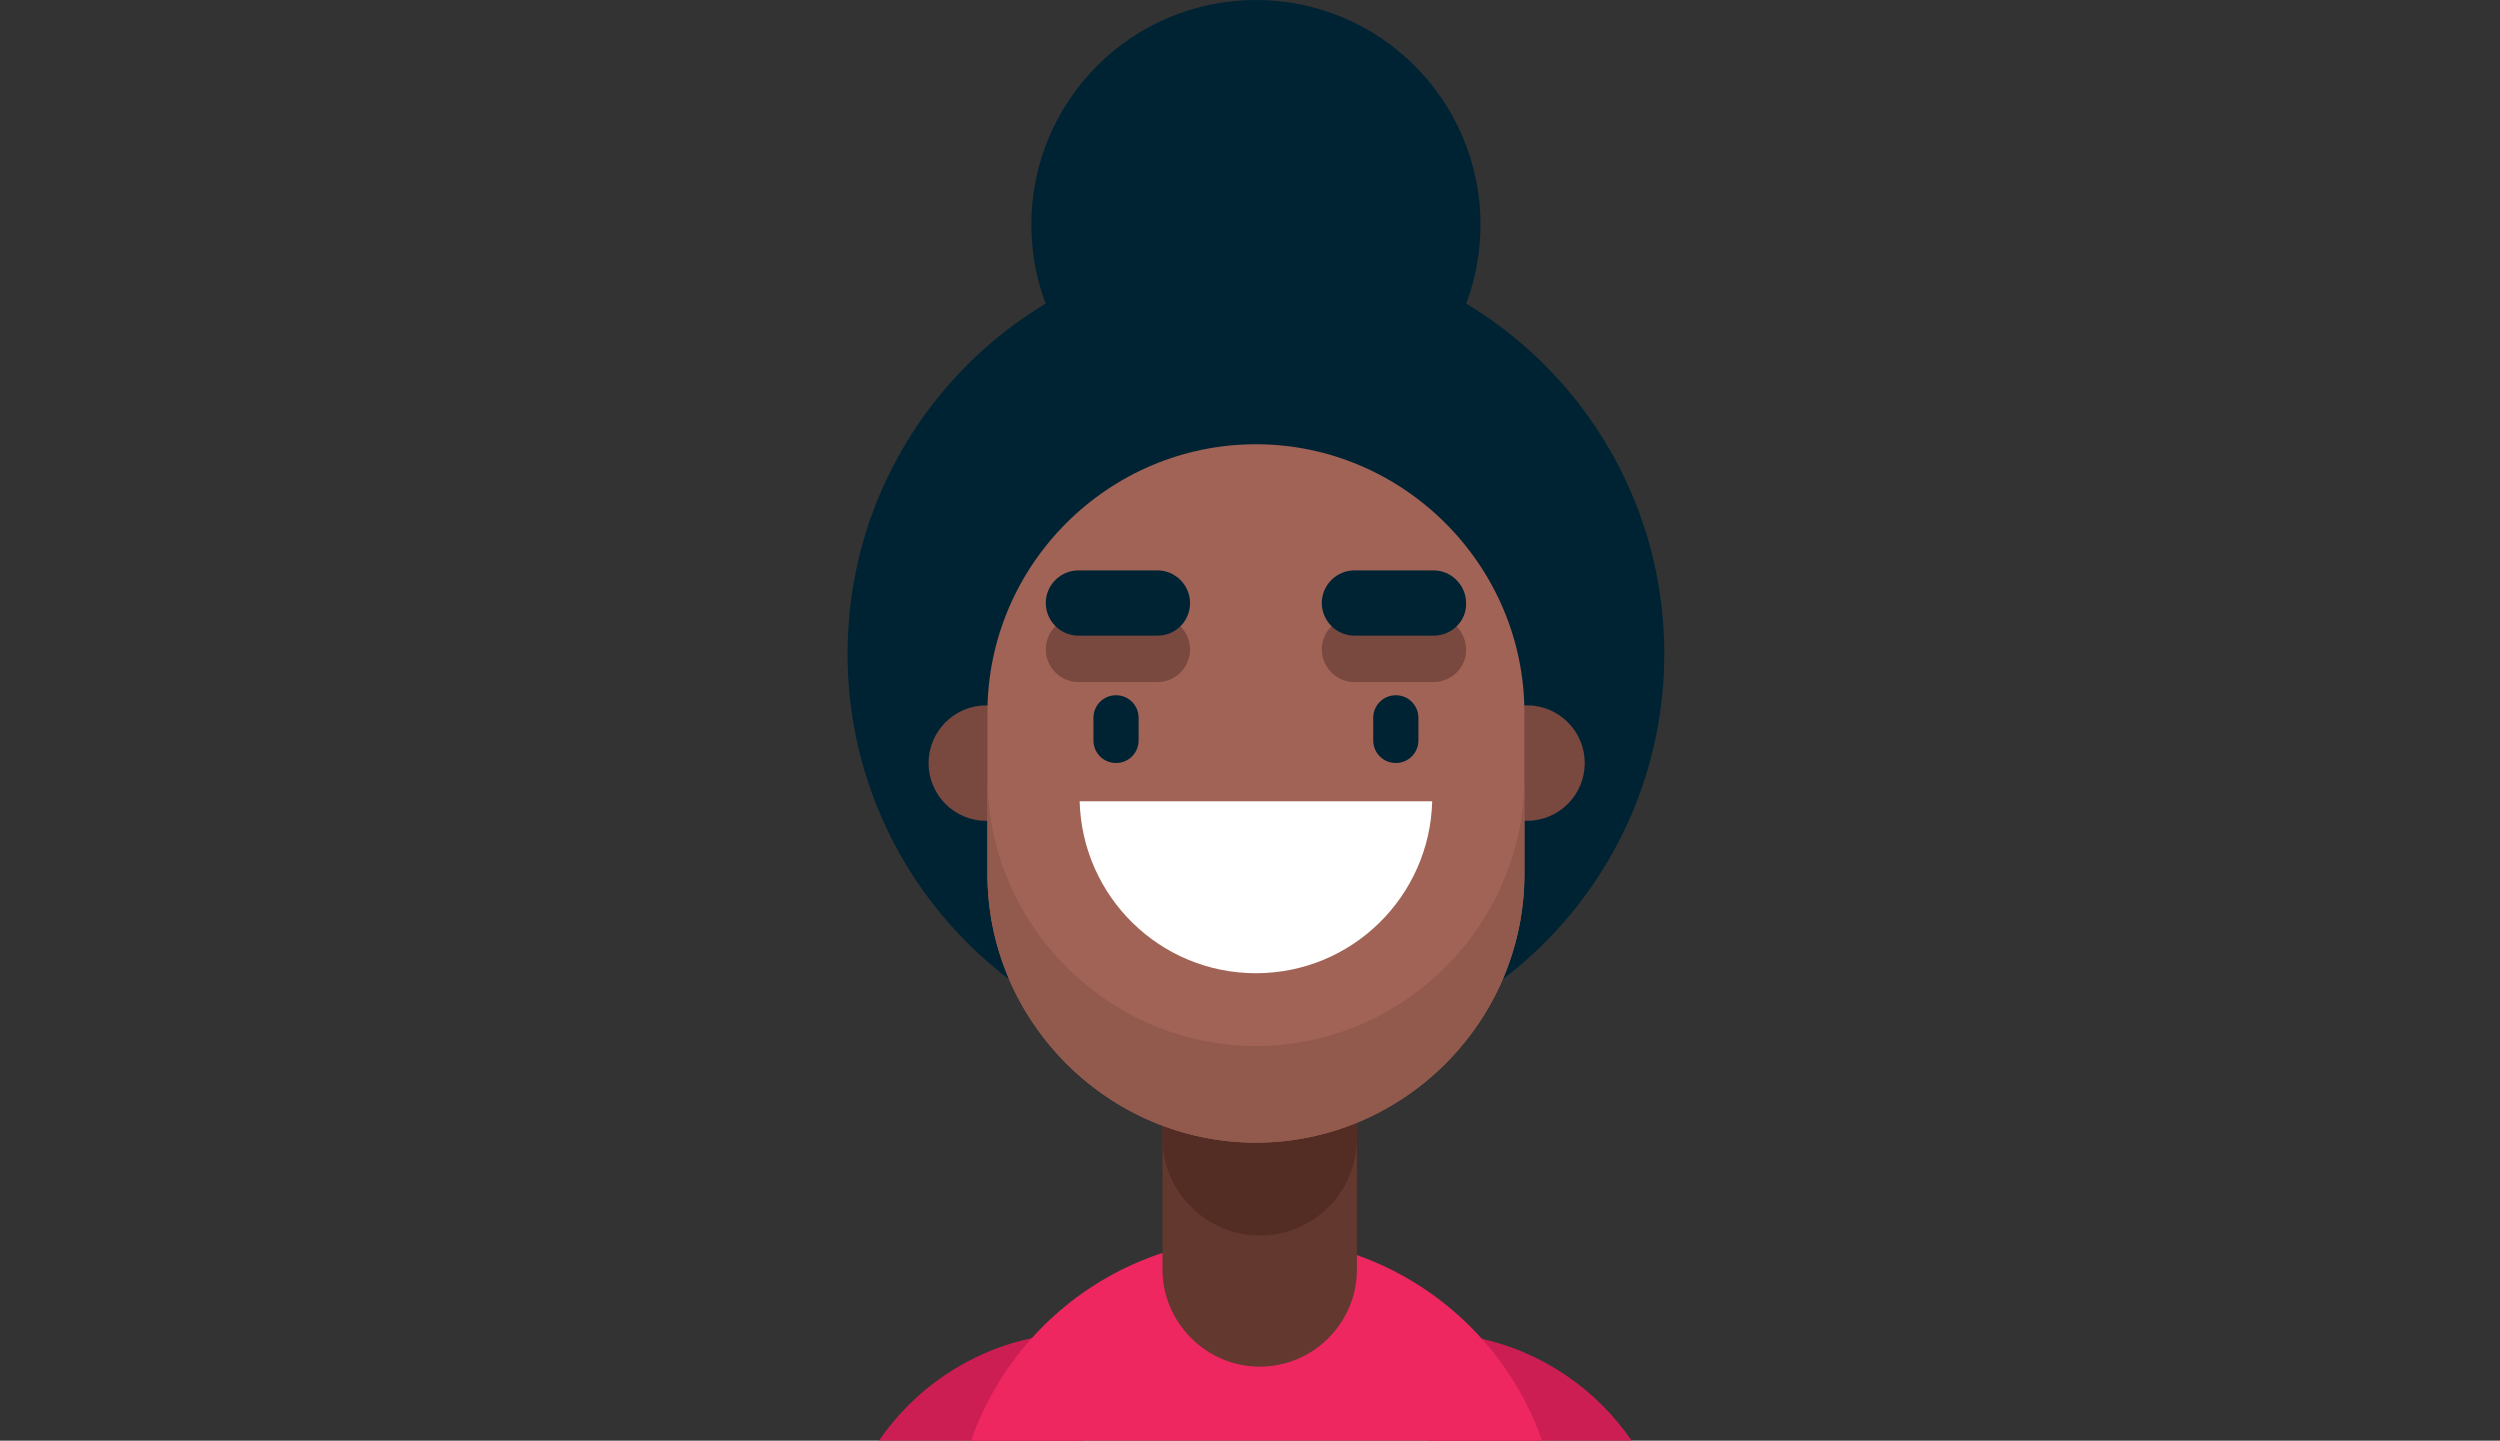 <svg width="236" height="136" viewBox="0 0 236 136" fill="none" xmlns="http://www.w3.org/2000/svg">
<rect x="0" y="0" width="236" height="136" fill="#333333" stroke="none"/>
<g clip-path="url(#clip0)">
<path d="M102.274 125.813C89.365 125.813 78.883 136.297 78.883 149.21V178.294H102.274V125.813Z" fill="#CC1E53"/>
<path d="M134.726 125.813C147.636 125.813 158.117 136.297 158.117 149.21V178.294H134.726V125.813Z" fill="#CC1E53"/>
<path d="M147.162 145.419C147.162 129.663 134.371 116.869 118.618 116.869C102.985 116.869 90.312 129.426 90.075 145.005H89.897V156.555H146.984V145.36H147.162V145.419Z" fill="#EE2761"/>
<path d="M118.559 42.411C130.268 42.411 139.759 32.917 139.759 21.206C139.759 9.494 130.268 0 118.559 0C106.851 0 97.359 9.494 97.359 21.206C97.359 32.917 106.851 42.411 118.559 42.411Z" fill="#002334"/>
<path d="M118.559 100.283C139.85 100.283 157.11 83.019 157.11 61.722C157.11 40.425 139.85 23.16 118.559 23.16C97.268 23.16 80.008 40.425 80.008 61.722C80.008 83.019 97.268 100.283 118.559 100.283Z" fill="#002334"/>
<path d="M95.189 77.075C97.969 75.923 99.289 72.735 98.138 69.954C96.986 67.174 93.799 65.853 91.019 67.005C88.24 68.157 86.919 71.345 88.071 74.125C89.222 76.906 92.409 78.226 95.189 77.075Z" fill="#79483E"/>
<path d="M146.236 77.069C149.016 75.918 150.336 72.73 149.184 69.949C148.033 67.168 144.846 65.848 142.066 67C139.286 68.151 137.966 71.339 139.117 74.12C140.269 76.901 143.456 78.221 146.236 77.069Z" fill="#79483E"/>
<path d="M118.915 129.012C113.881 129.012 109.736 124.865 109.736 119.83V101.764C109.736 96.729 113.881 92.583 118.915 92.583C123.948 92.583 128.093 96.729 128.093 101.764V119.83C128.093 124.865 124.007 129.012 118.915 129.012Z" fill="#63382F"/>
<path d="M118.915 116.632C113.881 116.632 109.736 112.485 109.736 107.45V89.384C109.736 84.349 113.881 80.203 118.915 80.203C123.948 80.203 128.093 84.349 128.093 89.384V107.45C128.093 112.544 124.007 116.632 118.915 116.632Z" fill="#532C24"/>
<path d="M118.559 107.865C104.643 107.865 93.214 96.433 93.214 82.513V67.29C93.214 53.31 104.643 41.938 118.559 41.938C132.476 41.938 143.905 53.37 143.905 67.29V82.513C143.905 96.433 132.476 107.865 118.559 107.865Z" fill="#A16356"/>
<path d="M118.559 98.743C104.643 98.743 93.214 87.311 93.214 73.391V82.513C93.214 96.433 104.643 107.865 118.559 107.865C132.476 107.865 143.905 96.433 143.905 82.513V73.391C143.905 87.311 132.476 98.743 118.559 98.743Z" fill="#92594D"/>
<path d="M101.919 75.642C102.156 84.645 109.499 91.872 118.559 91.872C127.62 91.872 134.963 84.645 135.2 75.642H101.919Z" fill="white"/>
<path d="M109.262 64.387H101.8C100.083 64.387 98.721 62.966 98.721 61.307C98.721 59.589 100.142 58.227 101.8 58.227H109.262C110.979 58.227 112.341 59.648 112.341 61.307C112.341 62.966 110.979 64.387 109.262 64.387Z" fill="#79483E"/>
<path d="M109.262 60.004H101.8C100.083 60.004 98.721 58.582 98.721 56.924C98.721 55.206 100.142 53.844 101.8 53.844H109.262C110.979 53.844 112.341 55.265 112.341 56.924C112.341 58.642 110.979 60.004 109.262 60.004Z" fill="#002334"/>
<path d="M135.318 64.387H127.857C126.139 64.387 124.777 62.966 124.777 61.307C124.777 59.589 126.198 58.227 127.857 58.227H135.318C137.035 58.227 138.397 59.648 138.397 61.307C138.457 62.966 137.035 64.387 135.318 64.387Z" fill="#79483E"/>
<path d="M135.318 60.004H127.857C126.139 60.004 124.777 58.582 124.777 56.924C124.777 55.206 126.198 53.844 127.857 53.844H135.318C137.035 53.844 138.397 55.265 138.397 56.924C138.457 58.642 137.035 60.004 135.318 60.004Z" fill="#002334"/>
<path d="M105.353 72.028C104.169 72.028 103.222 71.081 103.222 69.896V67.764C103.222 66.579 104.169 65.631 105.353 65.631C106.538 65.631 107.485 66.579 107.485 67.764V69.896C107.485 71.081 106.538 72.028 105.353 72.028Z" fill="#002334"/>
<path d="M131.765 72.028C130.581 72.028 129.633 71.081 129.633 69.896V67.764C129.633 66.579 130.581 65.631 131.765 65.631C132.949 65.631 133.897 66.579 133.897 67.764V69.896C133.897 71.081 132.949 72.028 131.765 72.028Z" fill="#002334"/>
</g>
<defs>
<clipPath id="clip0">
<rect width="236" height="136" fill="white"/>
</clipPath>
</defs>
</svg>
